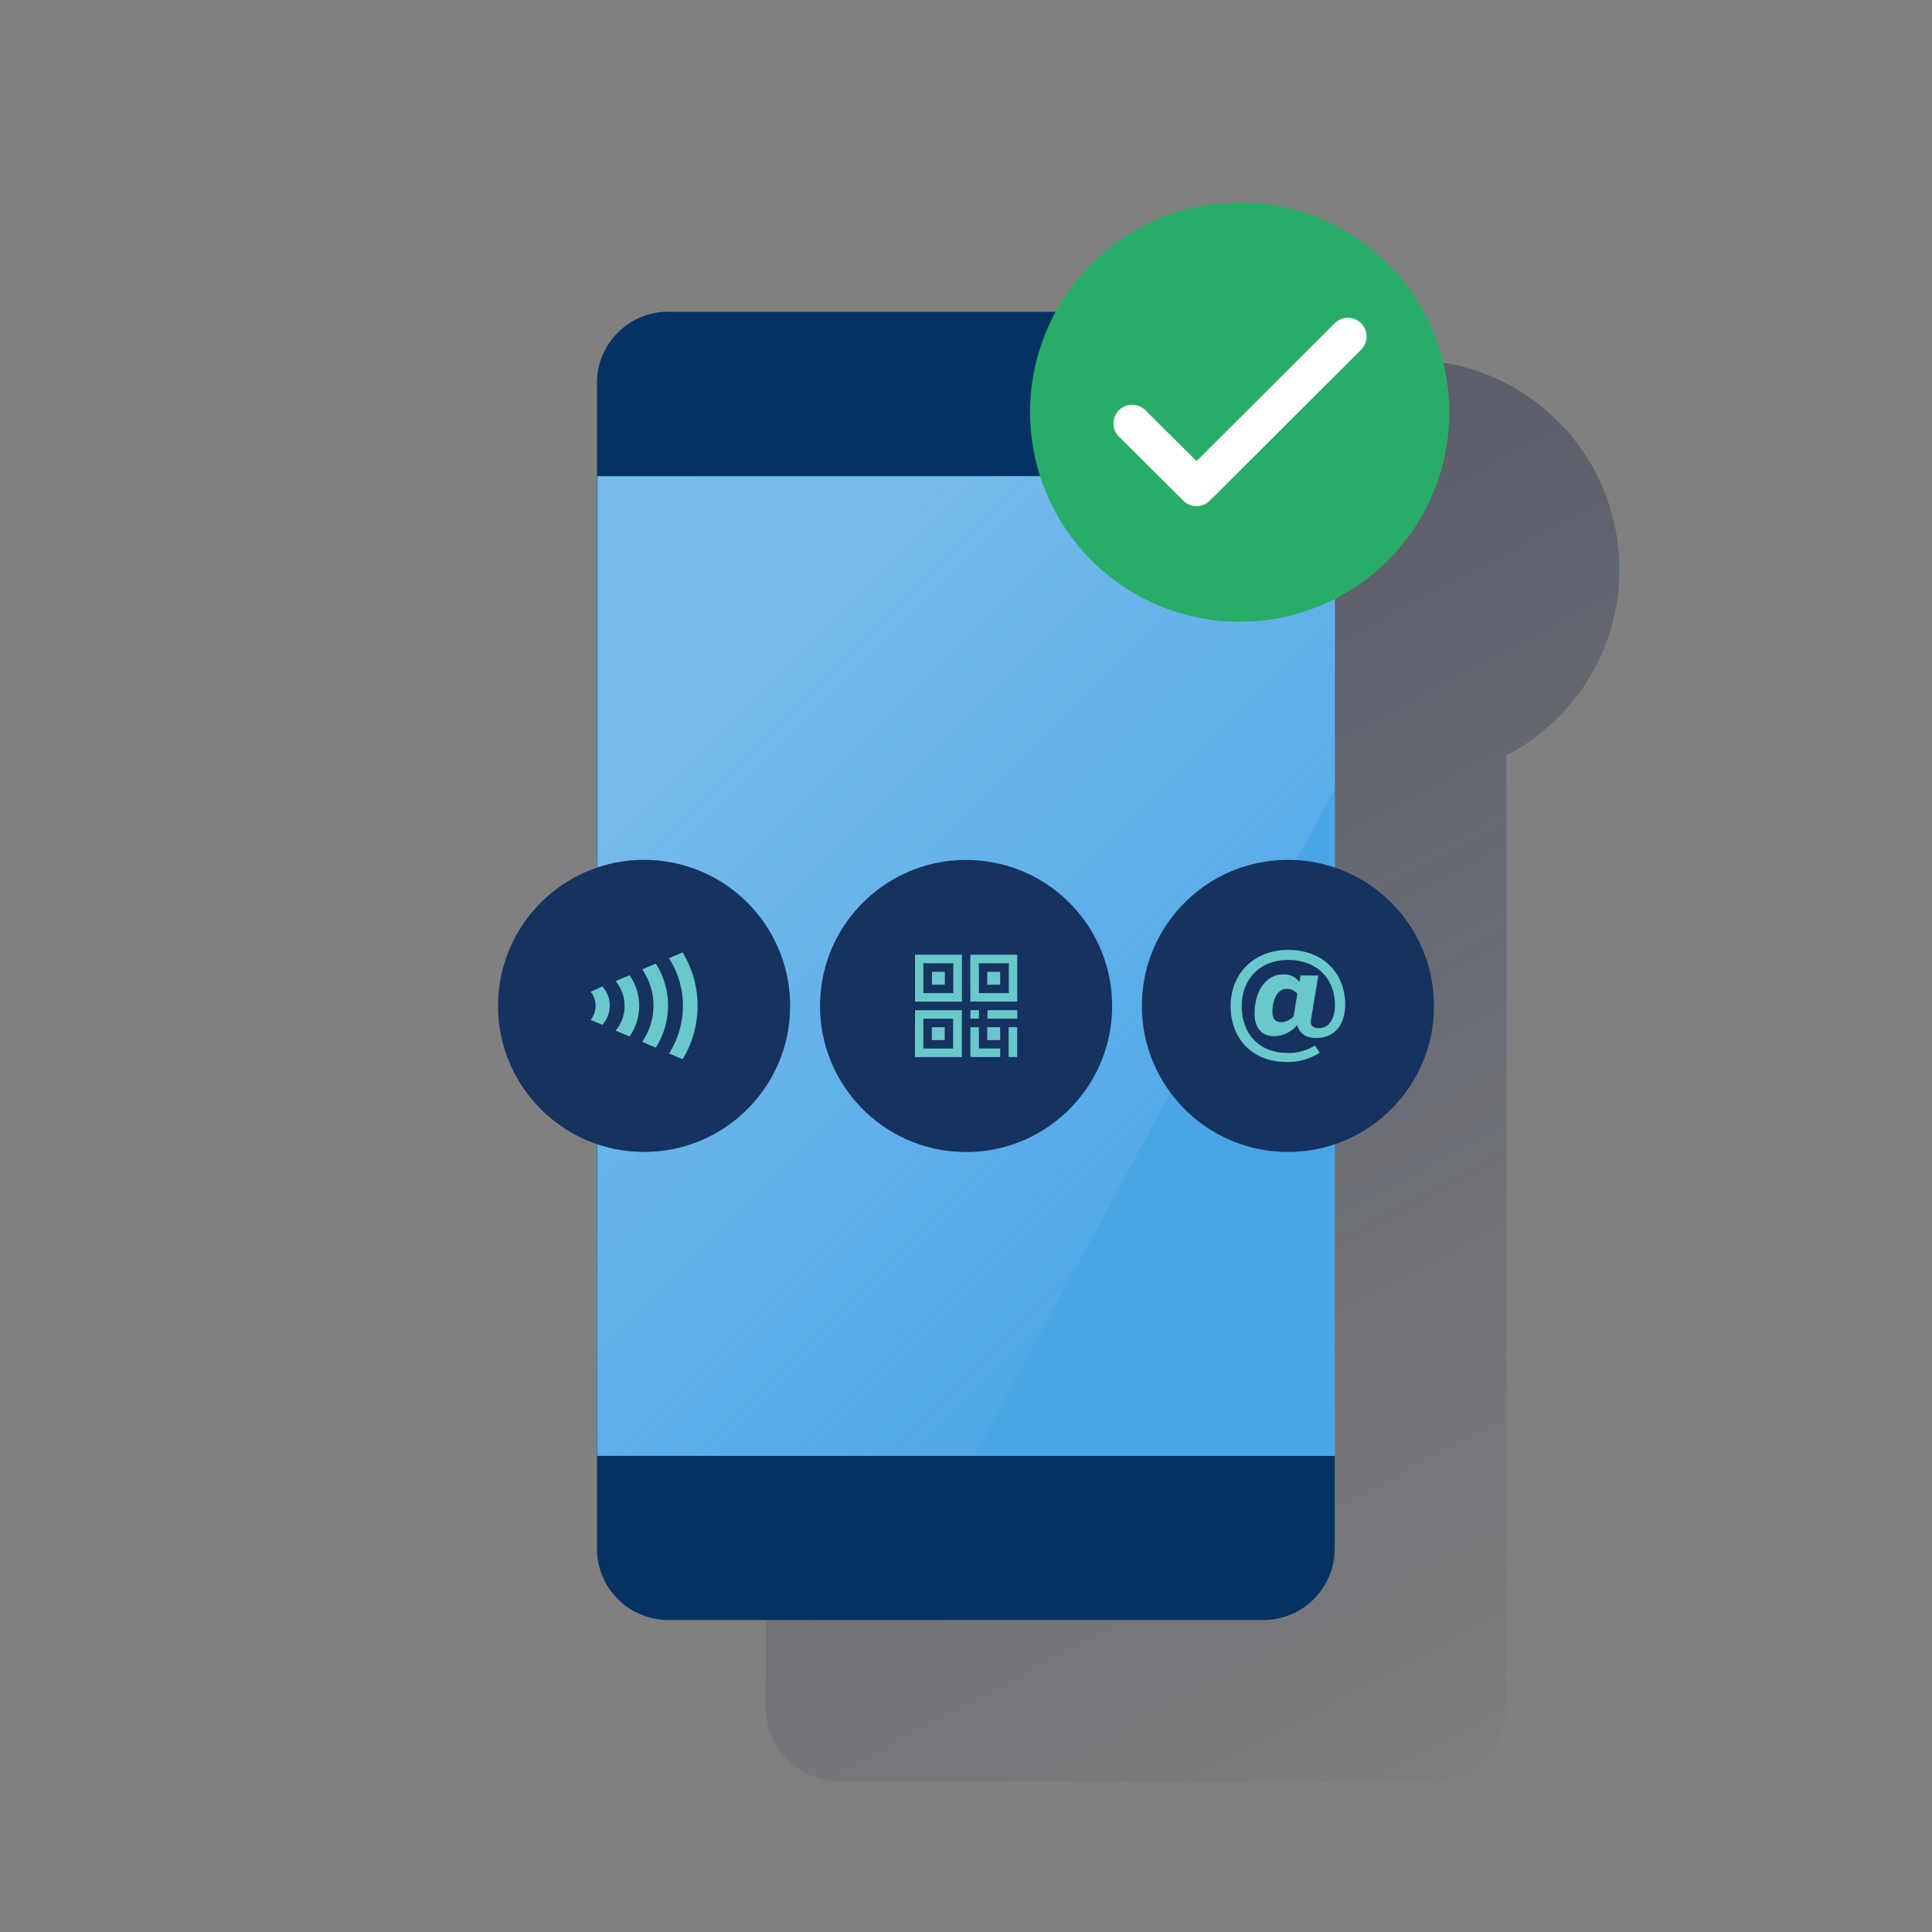 <svg xmlns="http://www.w3.org/2000/svg" xmlns:xlink="http://www.w3.org/1999/xlink" viewBox="0 0 600 600"><rect x="0" y="0" width="600" height="600" fill="#808080" stroke="none"/><defs><style>.cls-1{fill:none;}.cls-2{fill:url(#Degradado_sin_nombre_74);}.cls-3{fill:#043263;}.cls-4{fill:#49a5e6;}.cls-5{opacity:0.5;isolation:isolate;fill:url(#Degradado_sin_nombre_16);}.cls-6{fill:#153260;}.cls-7{fill:#69c8ca;}.cls-8{fill:#28ad68;}.cls-9{fill:#fff;}</style><linearGradient id="Degradado_sin_nombre_74" x1="222.16" y1="5700.44" x2="484.5" y2="5207.04" gradientTransform="matrix(1, 0, 0, -1, 0, 5770)" gradientUnits="userSpaceOnUse"><stop offset="0" stop-color="#192647" stop-opacity="0.5"/><stop offset="1" stop-color="#192647" stop-opacity="0"/></linearGradient><linearGradient id="Degradado_sin_nombre_16" x1="215.96" y1="5076.24" x2="370.22" y2="4921.98" gradientTransform="matrix(1, 0, 0, -1, 0, 5292)" gradientUnits="userSpaceOnUse"><stop offset="0" stop-color="#fff" stop-opacity="0.5"/><stop offset="1" stop-color="#ecf7f8" stop-opacity="0.1"/></linearGradient></defs><title>6</title><g id="Cuadrados_Blancos" data-name="Cuadrados Blancos"><rect class="cls-1" width="600" height="600"/></g><g id="Capa_15" data-name="Capa 15"><path class="cls-2" d="M467.84,234.61a65.08,65.08,0,1,0-86.91-89.32H260.84a23,23,0,0,0-23,23v29.17h0V501.1h0v29.19a23,23,0,0,0,23,23h184a23,23,0,0,0,23-23Z"/><path class="cls-3" d="M207.5,96.85H392.4A22.13,22.13,0,0,1,414.5,119v362a22.12,22.12,0,0,1-22.1,22.1H207.5a22.12,22.12,0,0,1-22.1-22.1v-362a22.13,22.13,0,0,1,22.06-22.2Z"/><rect class="cls-4" x="185.4" y="147.85" width="229.2" height="304.3"/><polygon class="cls-5" points="185.7 148.05 185.7 451.95 302.5 452.15 414.5 245.15 414.5 147.85 185.7 148.05"/><circle class="cls-6" cx="200.03" cy="312.39" r="45.36"/><path class="cls-7" d="M183.45,308a7.1,7.1,0,0,1,0,8.75l3.62,1.51a8.91,8.91,0,0,0,0-11.92Zm7.7-3.32,4.36-1.81a16.58,16.58,0,0,1,.28,18.61l-.28.4-4.34-1.79a12,12,0,0,0,.27-15.07l-.27-.32,4.37-1.81Zm8.3-3.62,4.22-1.82a24.31,24.31,0,0,1,.3,25.62l-.3.49-4.22-1.81a19.81,19.81,0,0,0,.29-22.05l-.29-.43,4.22-1.82ZM212,295.77a32,32,0,0,1,0,33.2l-4.23-1.81a27.48,27.48,0,0,0,0-29.58Z"/><circle class="cls-6" cx="399.98" cy="312.39" r="45.36"/><path class="cls-7" d="M382.17,312.48c0-10.08,7.23-17.48,17.9-17.48s17.7,7.09,17.7,17c0,6.08-3.22,10.35-8.94,10.35-3.59,0-5.26-1.63-6-4a9.53,9.53,0,0,1-7.14,3.45c-3.72,0-6.08-2.5-6.08-7,0-7.5,4-12.17,8.68-12.17a6,6,0,0,1,5.26,2.31l.33-2h5.54l-2.25,13.49c-.37,1.87.35,2.86,2.48,2.86,2.87,0,4.92-2.58,4.92-7.17,0-8.31-5.72-14-14.53-14s-14.4,5.95-14.4,14.4S391,327,399.8,327a14.92,14.92,0,0,0,8.54-2.32l1.54,2.23a18,18,0,0,1-10.31,2.9c-10.72,0-17.39-7.31-17.39-17.35m19.57,3.18,1.14-7a4,4,0,0,0-3.27-1.55c-3,0-4.45,3.5-4.45,7,0,2.13.68,3.36,2.9,3.36a5.52,5.52,0,0,0,3.68-1.82"/><circle class="cls-6" cx="300.01" cy="312.39" r="45.36" transform="translate(-32.87 589.5) rotate(-85.93)"/><path class="cls-7" d="M310.6,301.8v4h-4v-4Zm0,17.21v4h-4v-4ZM296,316.36v9.27h-9.25v-9.27Zm-11.85,11.92h14.56V313.72H284.17Zm11.91-29.13v9.27h-9.31v-9.27ZM293.39,319v4h-4v-4Zm-9.22-7.93h14.56V296.5H284.17Zm9.26-9.27v4h-4v-4Zm19.87-2.65v9.27H304v-9.27Zm2.64,14.57v2.64h-9.26v-2.64Zm-11.91,0v2.64h-2.65v-2.64ZM315.89,319v9.27h-2.65V319ZM304,319v6.62h6.62v2.65h-9.27V319Zm-2.65-7.94h14.56V296.5H301.33Z"/><path class="cls-8" d="M450.1,128A65.1,65.1,0,1,1,385,62.9h0A65.1,65.1,0,0,1,450.1,128"/><path class="cls-9" d="M371.6,157.2a5.83,5.83,0,0,1-4.1-1.7l-20.1-20a5.8,5.8,0,0,1,8.2-8.2l16,15.9,42.8-42.7a5.8,5.8,0,1,1,8.2,8.2l-46.9,46.8A5.83,5.83,0,0,1,371.6,157.2Z"/></g></svg>